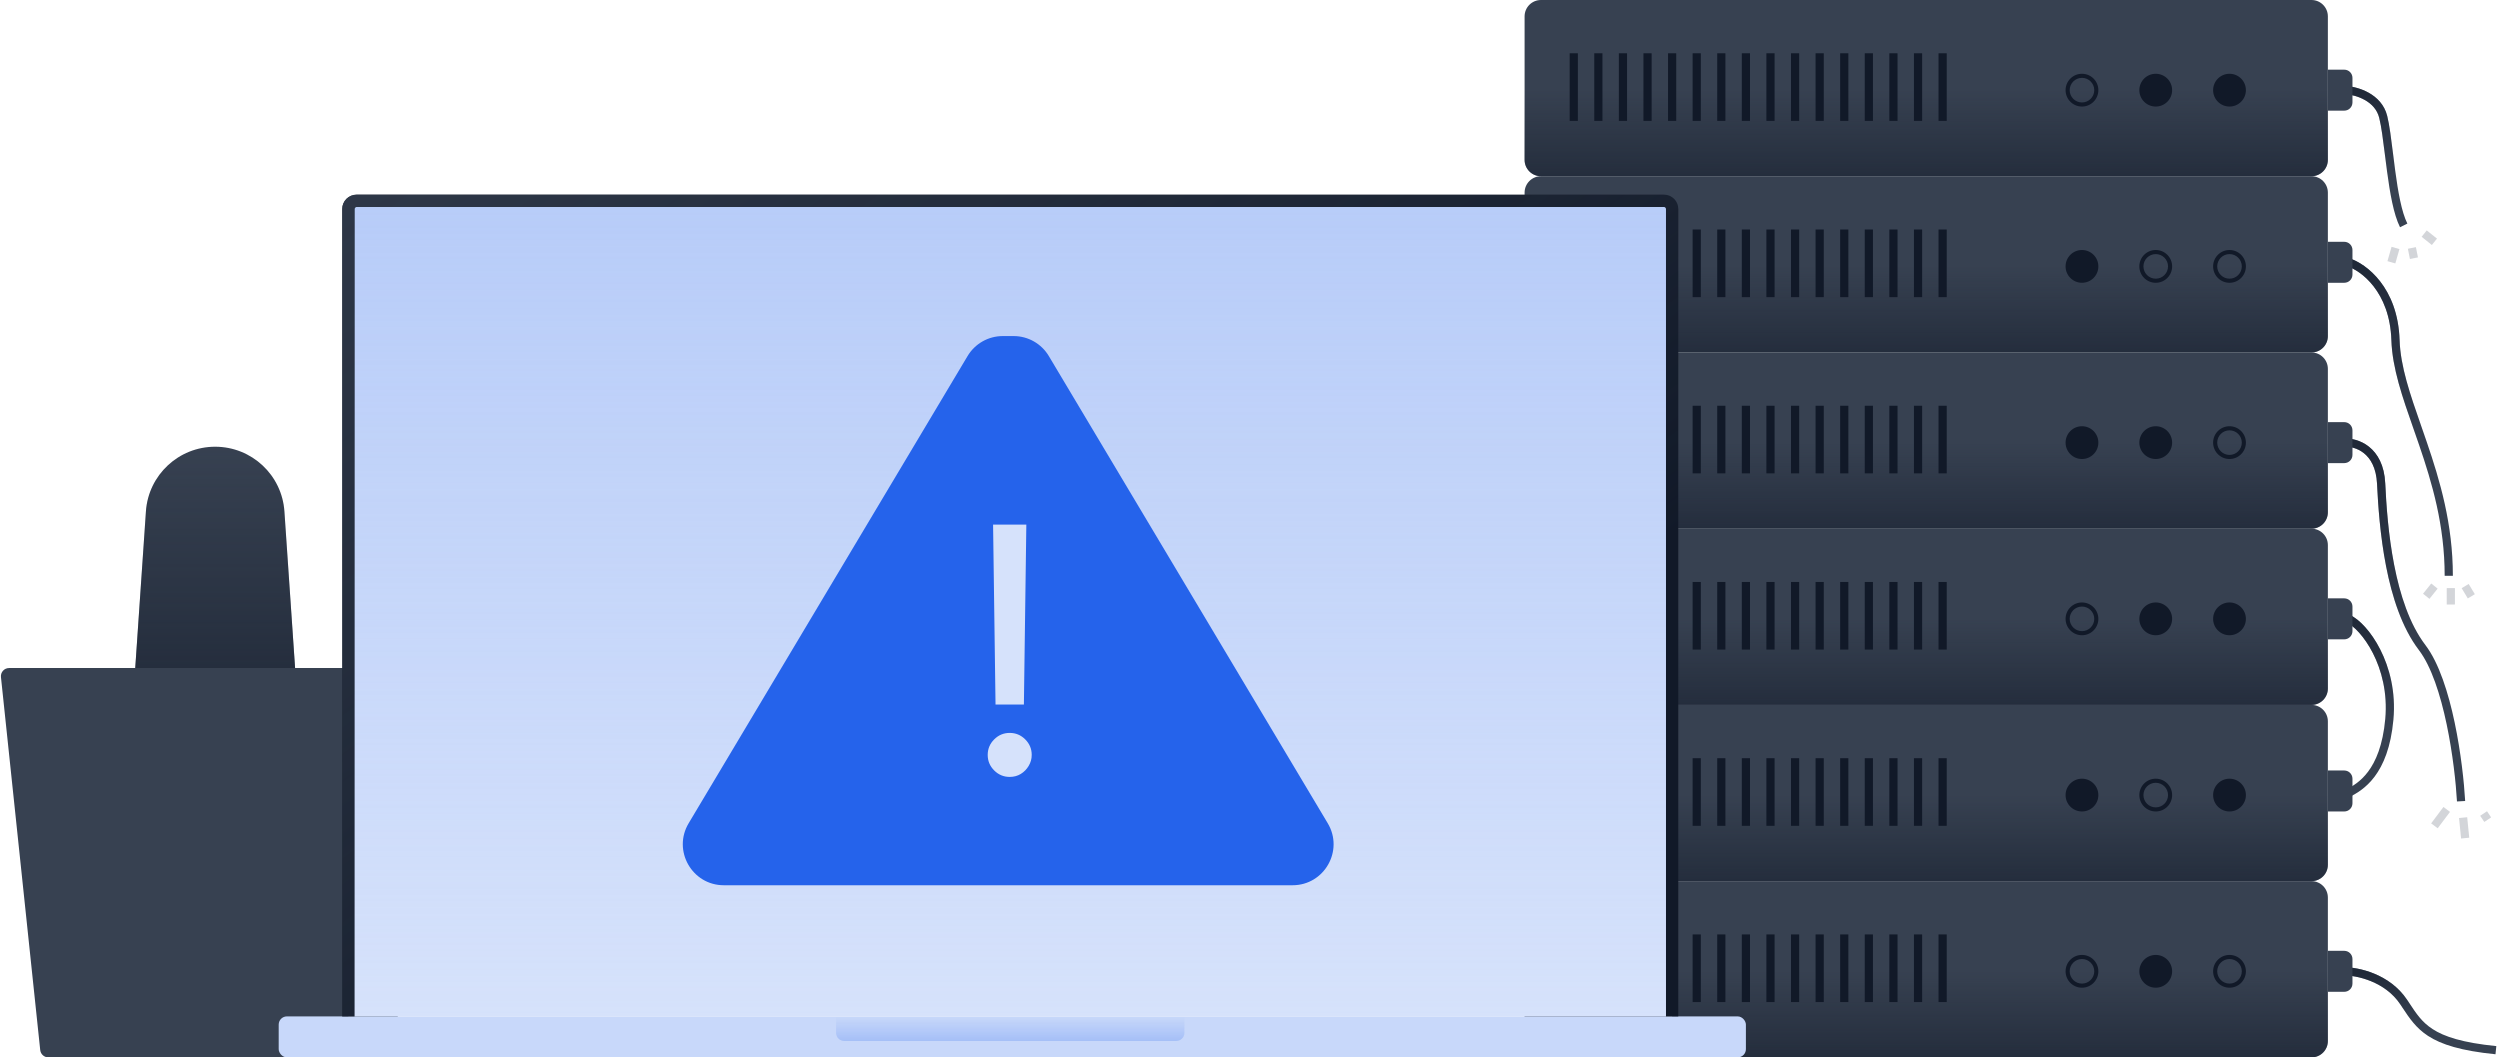 <svg class="w-auto max-w-[16rem] h-40 text-gray-800 dark:text-white" aria-hidden="true" width="610" height="258" viewBox="0 0 610 258" fill="none" xmlns="http://www.w3.org/2000/svg">
<path d="M0.233 165.209C0.108 164.028 1.034 163 2.222 163H103.778C104.966 163 105.892 164.028 105.767 165.209L96.189 256.209C96.081 257.227 95.223 258 94.2 258H11.8C10.777 258 9.919 257.227 9.812 256.209L0.233 165.209Z" fill="#374151"/>
<path d="M33 163H72L69.396 124.784C68.791 115.898 61.406 109 52.5 109C43.594 109 36.209 115.898 35.604 124.784L33 163Z" fill="#374151"/>
<path d="M33 163H72L69.396 124.784C68.791 115.898 61.406 109 52.5 109C43.594 109 36.209 115.898 35.604 124.784L33 163Z" fill="url(#paint0_linear_275_1516)"/>
<path d="M372 4C372 1.791 373.791 0 376 0H564C566.209 0 568 1.791 568 4V39C568 41.209 566.209 43 564 43H376C373.791 43 372 41.209 372 39V4Z" fill="#374151"/>
<path d="M372 4C372 1.791 373.791 0 376 0H564C566.209 0 568 1.791 568 4V39C568 41.209 566.209 43 564 43H376C373.791 43 372 41.209 372 39V4Z" fill="url(#paint1_linear_275_1516)"/>
<path fill-rule="evenodd" clip-rule="evenodd" d="M383 29.5V13H385V29.5H383Z" fill="#111928"/>
<path fill-rule="evenodd" clip-rule="evenodd" d="M389 29.5V13H391V29.5H389Z" fill="#111928"/>
<path fill-rule="evenodd" clip-rule="evenodd" d="M395 29.5V13H397V29.5H395Z" fill="#111928"/>
<path fill-rule="evenodd" clip-rule="evenodd" d="M401 29.5V13H403V29.5H401Z" fill="#111928"/>
<path fill-rule="evenodd" clip-rule="evenodd" d="M407 29.5V13H409V29.5H407Z" fill="#111928"/>
<path fill-rule="evenodd" clip-rule="evenodd" d="M413 29.5V13H415V29.5H413Z" fill="#111928"/>
<path fill-rule="evenodd" clip-rule="evenodd" d="M419 29.5V13H421V29.5H419Z" fill="#111928"/>
<path fill-rule="evenodd" clip-rule="evenodd" d="M425 29.5V13H427V29.5H425Z" fill="#111928"/>
<path fill-rule="evenodd" clip-rule="evenodd" d="M431 29.5V13H433V29.5H431Z" fill="#111928"/>
<path fill-rule="evenodd" clip-rule="evenodd" d="M437 29.5V13H439V29.5H437Z" fill="#111928"/>
<path fill-rule="evenodd" clip-rule="evenodd" d="M443 29.5V13H445V29.5H443Z" fill="#111928"/>
<path fill-rule="evenodd" clip-rule="evenodd" d="M449 29.5V13H451V29.5H449Z" fill="#111928"/>
<path fill-rule="evenodd" clip-rule="evenodd" d="M455 29.5V13H457V29.5H455Z" fill="#111928"/>
<path fill-rule="evenodd" clip-rule="evenodd" d="M461 29.5V13H463V29.5H461Z" fill="#111928"/>
<path fill-rule="evenodd" clip-rule="evenodd" d="M467 29.5V13H469V29.5H467Z" fill="#111928"/>
<path fill-rule="evenodd" clip-rule="evenodd" d="M473 29.5V13H475V29.5H473Z" fill="#111928"/>
<path fill-rule="evenodd" clip-rule="evenodd" d="M508 25C509.657 25 511 23.657 511 22C511 20.343 509.657 19 508 19C506.343 19 505 20.343 505 22C505 23.657 506.343 25 508 25ZM508 26C510.209 26 512 24.209 512 22C512 19.791 510.209 18 508 18C505.791 18 504 19.791 504 22C504 24.209 505.791 26 508 26Z" fill="#111928"/>
<path d="M530 22C530 24.209 528.209 26 526 26C523.791 26 522 24.209 522 22C522 19.791 523.791 18 526 18C528.209 18 530 19.791 530 22Z" fill="#111928"/>
<path d="M548 22C548 24.209 546.209 26 544 26C541.791 26 540 24.209 540 22C540 19.791 541.791 18 544 18C546.209 18 548 19.791 548 22Z" fill="#111928"/>
<path fill-rule="evenodd" clip-rule="evenodd" d="M576.998 24.385C575.36 23.464 573.559 23.073 572.434 22.998L572.567 21.002C573.941 21.094 576.041 21.553 577.977 22.641C579.928 23.736 581.785 25.516 582.47 28.258C583.036 30.52 583.463 33.958 583.92 37.628C584.083 38.943 584.25 40.287 584.429 41.617C585.121 46.781 585.983 51.73 587.395 54.553L585.606 55.447C584.017 52.271 583.129 46.97 582.446 41.883C582.257 40.474 582.084 39.079 581.917 37.736C581.467 34.12 581.064 30.878 580.53 28.743C580.015 26.685 578.623 25.297 576.998 24.385Z" fill="#374151"/>
<path fill-rule="evenodd" clip-rule="evenodd" d="M576.998 24.385C575.36 23.464 573.559 23.073 572.434 22.998L572.567 21.002C573.941 21.094 576.041 21.553 577.977 22.641C579.928 23.736 581.785 25.516 582.47 28.258C583.036 30.52 583.463 33.958 583.92 37.628C584.083 38.943 584.25 40.287 584.429 41.617C585.121 46.781 585.983 51.73 587.395 54.553L585.606 55.447C584.017 52.271 583.129 46.97 582.446 41.883C582.257 40.474 582.084 39.079 581.917 37.736C581.467 34.12 581.064 30.878 580.53 28.743C580.015 26.685 578.623 25.297 576.998 24.385Z" fill="url(#paint2_linear_275_1516)" fill-opacity="0.6"/>
<path fill-rule="evenodd" clip-rule="evenodd" d="M583.501 83.032C583.115 71.075 575.979 65.997 572.697 64.953L573.304 63.047C577.356 64.336 585.086 70.125 585.5 82.968C585.709 89.445 588.068 96.197 590.765 103.918C591.215 105.205 591.674 106.519 592.134 107.863C595.331 117.203 598.5 127.83 598.5 140.5H596.5C596.5 128.169 593.42 117.796 590.242 108.511C589.792 107.197 589.339 105.902 588.892 104.623C586.2 96.93 583.721 89.843 583.501 83.032Z" fill="#374151"/>
<path fill-rule="evenodd" clip-rule="evenodd" d="M583.501 83.032C583.115 71.075 575.979 65.997 572.697 64.953L573.304 63.047C577.356 64.336 585.086 70.125 585.5 82.968C585.709 89.445 588.068 96.197 590.765 103.918C591.215 105.205 591.674 106.519 592.134 107.863C595.331 117.203 598.5 127.83 598.5 140.5H596.5C596.5 128.169 593.42 117.796 590.242 108.511C589.792 107.197 589.339 105.902 588.892 104.623C586.2 96.93 583.721 89.843 583.501 83.032Z" fill="url(#paint3_linear_275_1516)" fill-opacity="0.6"/>
<path fill-rule="evenodd" clip-rule="evenodd" d="M576.789 110.57C575.164 109.274 573.267 108.927 572.059 108.998L571.941 107.002C573.567 106.906 575.97 107.359 578.036 109.006C580.138 110.68 581.787 113.507 581.999 117.953C582.248 123.188 582.746 130.506 584.169 137.809C585.597 145.133 587.935 152.327 591.796 157.394C595.142 161.787 597.426 169.108 598.941 176.319C600.466 183.576 601.246 190.902 601.499 195.444L599.502 195.555C599.254 191.098 598.485 183.874 596.984 176.731C595.474 169.542 593.258 162.613 590.205 158.606C586.065 153.173 583.653 145.617 582.206 138.191C580.755 130.744 580.252 123.312 580.001 118.048C579.813 114.093 578.379 111.837 576.789 110.57Z" fill="#374151"/>
<path fill-rule="evenodd" clip-rule="evenodd" d="M576.789 110.57C575.164 109.274 573.267 108.927 572.059 108.998L571.941 107.002C573.567 106.906 575.97 107.359 578.036 109.006C580.138 110.68 581.787 113.507 581.999 117.953C582.248 123.188 582.746 130.506 584.169 137.809C585.597 145.133 587.935 152.327 591.796 157.394C595.142 161.787 597.426 169.108 598.941 176.319C600.466 183.576 601.246 190.902 601.499 195.444L599.502 195.555C599.254 191.098 598.485 183.874 596.984 176.731C595.474 169.542 593.258 162.613 590.205 158.606C586.065 153.173 583.653 145.617 582.206 138.191C580.755 130.744 580.252 123.312 580.001 118.048C579.813 114.093 578.379 111.837 576.789 110.57Z" fill="url(#paint4_linear_275_1516)" fill-opacity="0.6"/>
<path fill-rule="evenodd" clip-rule="evenodd" d="M575.605 154.345C574.442 153.055 573.376 152.254 572.6 151.917L573.398 150.083C574.539 150.579 575.831 151.608 577.09 153.006C578.364 154.419 579.655 156.265 580.778 158.472C583.024 162.886 584.614 168.782 583.995 175.591C583.382 182.335 581.541 186.647 579.412 189.487C577.281 192.331 574.92 193.615 573.467 194.384L572.531 192.616C573.911 191.886 575.951 190.77 577.811 188.288C579.674 185.803 581.416 181.865 582.003 175.41C582.584 169.018 581.091 163.498 578.995 159.379C577.947 157.318 576.753 155.619 575.605 154.345Z" fill="#374151"/>
<path fill-rule="evenodd" clip-rule="evenodd" d="M575.605 154.345C574.442 153.055 573.376 152.254 572.6 151.917L573.398 150.083C574.539 150.579 575.831 151.608 577.09 153.006C578.364 154.419 579.655 156.265 580.778 158.472C583.024 162.886 584.614 168.782 583.995 175.591C583.382 182.335 581.541 186.647 579.412 189.487C577.281 192.331 574.92 193.615 573.467 194.384L572.531 192.616C573.911 191.886 575.951 190.77 577.811 188.288C579.674 185.803 581.416 181.865 582.003 175.41C582.584 169.018 581.091 163.498 578.995 159.379C577.947 157.318 576.753 155.619 575.605 154.345Z" fill="url(#paint5_linear_275_1516)" fill-opacity="0.6"/>
<path fill-rule="evenodd" clip-rule="evenodd" d="M578.556 239.425C575.95 238.35 573.455 238 572 238V236C573.712 236 576.466 236.4 579.319 237.575C582.179 238.754 585.194 240.738 587.332 243.945C587.513 244.216 587.688 244.482 587.861 244.743C589.56 247.314 590.927 249.382 593.528 251.08C596.401 252.956 600.873 254.424 609.1 255.25L608.9 257.24C600.555 256.402 595.705 254.89 592.435 252.755C589.471 250.82 587.882 248.41 586.206 245.868C586.028 245.598 585.85 245.327 585.668 245.055C583.806 242.262 581.155 240.496 578.556 239.425Z" fill="#374151"/>
<path fill-rule="evenodd" clip-rule="evenodd" d="M578.556 239.425C575.95 238.35 573.455 238 572 238V236C573.712 236 576.466 236.4 579.319 237.575C582.179 238.754 585.194 240.738 587.332 243.945C587.513 244.216 587.688 244.482 587.861 244.743C589.56 247.314 590.927 249.382 593.528 251.08C596.401 252.956 600.873 254.424 609.1 255.25L608.9 257.24C600.555 256.402 595.705 254.89 592.435 252.755C589.471 250.82 587.882 248.41 586.206 245.868C586.028 245.598 585.85 245.327 585.668 245.055C583.806 242.262 581.155 240.496 578.556 239.425Z" fill="url(#paint6_linear_275_1516)" fill-opacity="0.6"/>
<path d="M372 47C372 44.791 373.791 43 376 43H564C566.209 43 568 44.791 568 47V82C568 84.209 566.209 86 564 86H376C373.791 86 372 84.209 372 82V47Z" fill="#374151"/>
<path d="M372 47C372 44.791 373.791 43 376 43H564C566.209 43 568 44.791 568 47V82C568 84.209 566.209 86 564 86H376C373.791 86 372 84.209 372 82V47Z" fill="url(#paint7_linear_275_1516)"/>
<path fill-rule="evenodd" clip-rule="evenodd" d="M383 72.5V56H385V72.5H383Z" fill="#111928"/>
<path fill-rule="evenodd" clip-rule="evenodd" d="M389 72.5V56H391V72.5H389Z" fill="#111928"/>
<path fill-rule="evenodd" clip-rule="evenodd" d="M395 72.5V56H397V72.5H395Z" fill="#111928"/>
<path fill-rule="evenodd" clip-rule="evenodd" d="M401 72.5V56H403V72.5H401Z" fill="#111928"/>
<path fill-rule="evenodd" clip-rule="evenodd" d="M407 72.5V56H409V72.5H407Z" fill="#111928"/>
<path fill-rule="evenodd" clip-rule="evenodd" d="M413 72.5V56H415V72.5H413Z" fill="#111928"/>
<path fill-rule="evenodd" clip-rule="evenodd" d="M419 72.5V56H421V72.5H419Z" fill="#111928"/>
<path fill-rule="evenodd" clip-rule="evenodd" d="M425 72.5V56H427V72.5H425Z" fill="#111928"/>
<path fill-rule="evenodd" clip-rule="evenodd" d="M431 72.5V56H433V72.5H431Z" fill="#111928"/>
<path fill-rule="evenodd" clip-rule="evenodd" d="M437 72.5V56H439V72.5H437Z" fill="#111928"/>
<path fill-rule="evenodd" clip-rule="evenodd" d="M443 72.5V56H445V72.5H443Z" fill="#111928"/>
<path fill-rule="evenodd" clip-rule="evenodd" d="M449 72.5V56H451V72.5H449Z" fill="#111928"/>
<path fill-rule="evenodd" clip-rule="evenodd" d="M455 72.5V56H457V72.5H455Z" fill="#111928"/>
<path fill-rule="evenodd" clip-rule="evenodd" d="M461 72.5V56H463V72.5H461Z" fill="#111928"/>
<path fill-rule="evenodd" clip-rule="evenodd" d="M467 72.5V56H469V72.5H467Z" fill="#111928"/>
<path fill-rule="evenodd" clip-rule="evenodd" d="M473 72.5V56H475V72.5H473Z" fill="#111928"/>
<path d="M512 65C512 67.209 510.209 69 508 69C505.791 69 504 67.209 504 65C504 62.791 505.791 61 508 61C510.209 61 512 62.791 512 65Z" fill="#111928"/>
<path fill-rule="evenodd" clip-rule="evenodd" d="M526 68C527.657 68 529 66.657 529 65C529 63.343 527.657 62 526 62C524.343 62 523 63.343 523 65C523 66.657 524.343 68 526 68ZM526 69C528.209 69 530 67.209 530 65C530 62.791 528.209 61 526 61C523.791 61 522 62.791 522 65C522 67.209 523.791 69 526 69Z" fill="#111928"/>
<path fill-rule="evenodd" clip-rule="evenodd" d="M544 68C545.657 68 547 66.657 547 65C547 63.343 545.657 62 544 62C542.343 62 541 63.343 541 65C541 66.657 542.343 68 544 68ZM544 69C546.209 69 548 67.209 548 65C548 62.791 546.209 61 544 61C541.791 61 540 62.791 540 65C540 67.209 541.791 69 544 69Z" fill="#111928"/>
<path d="M372 90C372 87.791 373.791 86 376 86H564C566.209 86 568 87.791 568 90V125C568 127.209 566.209 129 564 129H376C373.791 129 372 127.209 372 125V90Z" fill="#374151"/>
<path d="M372 90C372 87.791 373.791 86 376 86H564C566.209 86 568 87.791 568 90V125C568 127.209 566.209 129 564 129H376C373.791 129 372 127.209 372 125V90Z" fill="url(#paint8_linear_275_1516)"/>
<path fill-rule="evenodd" clip-rule="evenodd" d="M383 115.5V99H385V115.5H383Z" fill="#111928"/>
<path fill-rule="evenodd" clip-rule="evenodd" d="M389 115.5V99H391V115.5H389Z" fill="#111928"/>
<path fill-rule="evenodd" clip-rule="evenodd" d="M395 115.5V99H397V115.5H395Z" fill="#111928"/>
<path fill-rule="evenodd" clip-rule="evenodd" d="M401 115.5V99H403V115.5H401Z" fill="#111928"/>
<path fill-rule="evenodd" clip-rule="evenodd" d="M407 115.5V99H409V115.5H407Z" fill="#111928"/>
<path fill-rule="evenodd" clip-rule="evenodd" d="M413 115.5V99H415V115.5H413Z" fill="#111928"/>
<path fill-rule="evenodd" clip-rule="evenodd" d="M419 115.5V99H421V115.5H419Z" fill="#111928"/>
<path fill-rule="evenodd" clip-rule="evenodd" d="M425 115.5V99H427V115.5H425Z" fill="#111928"/>
<path fill-rule="evenodd" clip-rule="evenodd" d="M431 115.5V99H433V115.5H431Z" fill="#111928"/>
<path fill-rule="evenodd" clip-rule="evenodd" d="M437 115.5V99H439V115.5H437Z" fill="#111928"/>
<path fill-rule="evenodd" clip-rule="evenodd" d="M443 115.5V99H445V115.5H443Z" fill="#111928"/>
<path fill-rule="evenodd" clip-rule="evenodd" d="M449 115.5V99H451V115.5H449Z" fill="#111928"/>
<path fill-rule="evenodd" clip-rule="evenodd" d="M455 115.5V99H457V115.5H455Z" fill="#111928"/>
<path fill-rule="evenodd" clip-rule="evenodd" d="M461 115.5V99H463V115.5H461Z" fill="#111928"/>
<path fill-rule="evenodd" clip-rule="evenodd" d="M467 115.5V99H469V115.5H467Z" fill="#111928"/>
<path fill-rule="evenodd" clip-rule="evenodd" d="M473 115.5V99H475V115.5H473Z" fill="#111928"/>
<path d="M512 108C512 110.209 510.209 112 508 112C505.791 112 504 110.209 504 108C504 105.791 505.791 104 508 104C510.209 104 512 105.791 512 108Z" fill="#111928"/>
<path d="M530 108C530 110.209 528.209 112 526 112C523.791 112 522 110.209 522 108C522 105.791 523.791 104 526 104C528.209 104 530 105.791 530 108Z" fill="#111928"/>
<path fill-rule="evenodd" clip-rule="evenodd" d="M544 111C545.657 111 547 109.657 547 108C547 106.343 545.657 105 544 105C542.343 105 541 106.343 541 108C541 109.657 542.343 111 544 111ZM544 112C546.209 112 548 110.209 548 108C548 105.791 546.209 104 544 104C541.791 104 540 105.791 540 108C540 110.209 541.791 112 544 112Z" fill="#111928"/>
<path d="M372 133C372 130.791 373.791 129 376 129H564C566.209 129 568 130.791 568 133V168C568 170.209 566.209 172 564 172H376C373.791 172 372 170.209 372 168V133Z" fill="#374151"/>
<path d="M372 133C372 130.791 373.791 129 376 129H564C566.209 129 568 130.791 568 133V168C568 170.209 566.209 172 564 172H376C373.791 172 372 170.209 372 168V133Z" fill="url(#paint9_linear_275_1516)"/>
<path fill-rule="evenodd" clip-rule="evenodd" d="M383 158.5V142H385V158.5H383Z" fill="#111928"/>
<path fill-rule="evenodd" clip-rule="evenodd" d="M389 158.5V142H391V158.5H389Z" fill="#111928"/>
<path fill-rule="evenodd" clip-rule="evenodd" d="M395 158.5V142H397V158.5H395Z" fill="#111928"/>
<path fill-rule="evenodd" clip-rule="evenodd" d="M401 158.5V142H403V158.5H401Z" fill="#111928"/>
<path fill-rule="evenodd" clip-rule="evenodd" d="M407 158.5V142H409V158.5H407Z" fill="#111928"/>
<path fill-rule="evenodd" clip-rule="evenodd" d="M413 158.5V142H415V158.5H413Z" fill="#111928"/>
<path fill-rule="evenodd" clip-rule="evenodd" d="M419 158.5V142H421V158.5H419Z" fill="#111928"/>
<path fill-rule="evenodd" clip-rule="evenodd" d="M425 158.5V142H427V158.5H425Z" fill="#111928"/>
<path fill-rule="evenodd" clip-rule="evenodd" d="M431 158.5V142H433V158.5H431Z" fill="#111928"/>
<path fill-rule="evenodd" clip-rule="evenodd" d="M437 158.5V142H439V158.5H437Z" fill="#111928"/>
<path fill-rule="evenodd" clip-rule="evenodd" d="M443 158.5V142H445V158.5H443Z" fill="#111928"/>
<path fill-rule="evenodd" clip-rule="evenodd" d="M449 158.5V142H451V158.5H449Z" fill="#111928"/>
<path fill-rule="evenodd" clip-rule="evenodd" d="M455 158.5V142H457V158.5H455Z" fill="#111928"/>
<path fill-rule="evenodd" clip-rule="evenodd" d="M461 158.5V142H463V158.5H461Z" fill="#111928"/>
<path fill-rule="evenodd" clip-rule="evenodd" d="M467 158.5V142H469V158.5H467Z" fill="#111928"/>
<path fill-rule="evenodd" clip-rule="evenodd" d="M473 158.5V142H475V158.5H473Z" fill="#111928"/>
<path fill-rule="evenodd" clip-rule="evenodd" d="M508 154C509.657 154 511 152.657 511 151C511 149.343 509.657 148 508 148C506.343 148 505 149.343 505 151C505 152.657 506.343 154 508 154ZM508 155C510.209 155 512 153.209 512 151C512 148.791 510.209 147 508 147C505.791 147 504 148.791 504 151C504 153.209 505.791 155 508 155Z" fill="#111928"/>
<path d="M530 151C530 153.209 528.209 155 526 155C523.791 155 522 153.209 522 151C522 148.791 523.791 147 526 147C528.209 147 530 148.791 530 151Z" fill="#111928"/>
<path d="M548 151C548 153.209 546.209 155 544 155C541.791 155 540 153.209 540 151C540 148.791 541.791 147 544 147C546.209 147 548 148.791 548 151Z" fill="#111928"/>
<path d="M372 176C372 173.791 373.791 172 376 172H564C566.209 172 568 173.791 568 176V211C568 213.209 566.209 215 564 215H376C373.791 215 372 213.209 372 211V176Z" fill="#374151"/>
<path d="M372 176C372 173.791 373.791 172 376 172H564C566.209 172 568 173.791 568 176V211C568 213.209 566.209 215 564 215H376C373.791 215 372 213.209 372 211V176Z" fill="url(#paint10_linear_275_1516)"/>
<path fill-rule="evenodd" clip-rule="evenodd" d="M383 201.5V185H385V201.5H383Z" fill="#111928"/>
<path fill-rule="evenodd" clip-rule="evenodd" d="M389 201.5V185H391V201.5H389Z" fill="#111928"/>
<path fill-rule="evenodd" clip-rule="evenodd" d="M395 201.5V185H397V201.5H395Z" fill="#111928"/>
<path fill-rule="evenodd" clip-rule="evenodd" d="M401 201.5V185H403V201.5H401Z" fill="#111928"/>
<path fill-rule="evenodd" clip-rule="evenodd" d="M407 201.5V185H409V201.5H407Z" fill="#111928"/>
<path fill-rule="evenodd" clip-rule="evenodd" d="M413 201.5V185H415V201.5H413Z" fill="#111928"/>
<path fill-rule="evenodd" clip-rule="evenodd" d="M419 201.5V185H421V201.5H419Z" fill="#111928"/>
<path fill-rule="evenodd" clip-rule="evenodd" d="M425 201.5V185H427V201.5H425Z" fill="#111928"/>
<path fill-rule="evenodd" clip-rule="evenodd" d="M431 201.5V185H433V201.5H431Z" fill="#111928"/>
<path fill-rule="evenodd" clip-rule="evenodd" d="M437 201.5V185H439V201.5H437Z" fill="#111928"/>
<path fill-rule="evenodd" clip-rule="evenodd" d="M443 201.5V185H445V201.5H443Z" fill="#111928"/>
<path fill-rule="evenodd" clip-rule="evenodd" d="M449 201.5V185H451V201.5H449Z" fill="#111928"/>
<path fill-rule="evenodd" clip-rule="evenodd" d="M455 201.5V185H457V201.5H455Z" fill="#111928"/>
<path fill-rule="evenodd" clip-rule="evenodd" d="M461 201.5V185H463V201.5H461Z" fill="#111928"/>
<path fill-rule="evenodd" clip-rule="evenodd" d="M467 201.5V185H469V201.5H467Z" fill="#111928"/>
<path fill-rule="evenodd" clip-rule="evenodd" d="M473 201.5V185H475V201.5H473Z" fill="#111928"/>
<path d="M512 194C512 196.209 510.209 198 508 198C505.791 198 504 196.209 504 194C504 191.791 505.791 190 508 190C510.209 190 512 191.791 512 194Z" fill="#111928"/>
<path fill-rule="evenodd" clip-rule="evenodd" d="M526 197C527.657 197 529 195.657 529 194C529 192.343 527.657 191 526 191C524.343 191 523 192.343 523 194C523 195.657 524.343 197 526 197ZM526 198C528.209 198 530 196.209 530 194C530 191.791 528.209 190 526 190C523.791 190 522 191.791 522 194C522 196.209 523.791 198 526 198Z" fill="#111928"/>
<path d="M548 194C548 196.209 546.209 198 544 198C541.791 198 540 196.209 540 194C540 191.791 541.791 190 544 190C546.209 190 548 191.791 548 194Z" fill="#111928"/>
<path d="M372 219C372 216.791 373.791 215 376 215H564C566.209 215 568 216.791 568 219V254C568 256.209 566.209 258 564 258H376C373.791 258 372 256.209 372 254V219Z" fill="#374151"/>
<path d="M372 219C372 216.791 373.791 215 376 215H564C566.209 215 568 216.791 568 219V254C568 256.209 566.209 258 564 258H376C373.791 258 372 256.209 372 254V219Z" fill="url(#paint11_linear_275_1516)"/>
<path fill-rule="evenodd" clip-rule="evenodd" d="M383 244.5V228H385V244.5H383Z" fill="#111928"/>
<path fill-rule="evenodd" clip-rule="evenodd" d="M389 244.5V228H391V244.5H389Z" fill="#111928"/>
<path fill-rule="evenodd" clip-rule="evenodd" d="M395 244.5V228H397V244.5H395Z" fill="#111928"/>
<path fill-rule="evenodd" clip-rule="evenodd" d="M401 244.5V228H403V244.5H401Z" fill="#111928"/>
<path fill-rule="evenodd" clip-rule="evenodd" d="M407 244.5V228H409V244.5H407Z" fill="#111928"/>
<path fill-rule="evenodd" clip-rule="evenodd" d="M413 244.5V228H415V244.5H413Z" fill="#111928"/>
<path fill-rule="evenodd" clip-rule="evenodd" d="M419 244.5V228H421V244.5H419Z" fill="#111928"/>
<path fill-rule="evenodd" clip-rule="evenodd" d="M425 244.5V228H427V244.5H425Z" fill="#111928"/>
<path fill-rule="evenodd" clip-rule="evenodd" d="M431 244.5V228H433V244.5H431Z" fill="#111928"/>
<path fill-rule="evenodd" clip-rule="evenodd" d="M437 244.5V228H439V244.5H437Z" fill="#111928"/>
<path fill-rule="evenodd" clip-rule="evenodd" d="M443 244.5V228H445V244.5H443Z" fill="#111928"/>
<path fill-rule="evenodd" clip-rule="evenodd" d="M449 244.5V228H451V244.5H449Z" fill="#111928"/>
<path fill-rule="evenodd" clip-rule="evenodd" d="M455 244.5V228H457V244.5H455Z" fill="#111928"/>
<path fill-rule="evenodd" clip-rule="evenodd" d="M461 244.5V228H463V244.5H461Z" fill="#111928"/>
<path fill-rule="evenodd" clip-rule="evenodd" d="M467 244.5V228H469V244.5H467Z" fill="#111928"/>
<path fill-rule="evenodd" clip-rule="evenodd" d="M473 244.5V228H475V244.5H473Z" fill="#111928"/>
<path fill-rule="evenodd" clip-rule="evenodd" d="M508 240C509.657 240 511 238.657 511 237C511 235.343 509.657 234 508 234C506.343 234 505 235.343 505 237C505 238.657 506.343 240 508 240ZM508 241C510.209 241 512 239.209 512 237C512 234.791 510.209 233 508 233C505.791 233 504 234.791 504 237C504 239.209 505.791 241 508 241Z" fill="#111928"/>
<path d="M530 237C530 239.209 528.209 241 526 241C523.791 241 522 239.209 522 237C522 234.791 523.791 233 526 233C528.209 233 530 234.791 530 237Z" fill="#111928"/>
<path fill-rule="evenodd" clip-rule="evenodd" d="M544 240C545.657 240 547 238.657 547 237C547 235.343 545.657 234 544 234C542.343 234 541 235.343 541 237C541 238.657 542.343 240 544 240ZM544 241C546.209 241 548 239.209 548 237C548 234.791 546.209 233 544 233C541.791 233 540 234.791 540 237C540 239.209 541.791 241 544 241Z" fill="#111928"/>
<path d="M568 17H572C573.105 17 574 17.895 574 19V25C574 26.105 573.105 27 572 27H568V17Z" fill="#374151"/>
<path d="M568 59H572C573.105 59 574 59.895 574 61V67C574 68.105 573.105 69 572 69H568V59Z" fill="#374151"/>
<path d="M568 103H572C573.105 103 574 103.895 574 105V111C574 112.105 573.105 113 572 113H568V103Z" fill="#374151"/>
<path d="M568 146H572C573.105 146 574 146.895 574 148V154C574 155.105 573.105 156 572 156H568V146Z" fill="#374151"/>
<path d="M568 188H572C573.105 188 574 188.895 574 190V196C574 197.105 573.105 198 572 198H568V188Z" fill="#374151"/>
<path d="M568 232H572C573.105 232 574 232.895 574 234V240C574 241.105 573.105 242 572 242H568V232Z" fill="#374151"/>
<path fill-rule="evenodd" clip-rule="evenodd" d="M582.539 63.725L583.539 60.225L585.462 60.775L584.462 64.275L582.539 63.725Z" fill="#6B7280" fill-opacity="0.3"/>
<path fill-rule="evenodd" clip-rule="evenodd" d="M588.02 63.196L587.52 60.696L589.481 60.304L589.981 62.804L588.02 63.196Z" fill="#6B7280" fill-opacity="0.3"/>
<path fill-rule="evenodd" clip-rule="evenodd" d="M593.375 59.781L590.875 57.781L592.124 56.219L594.624 58.219L593.375 59.781Z" fill="#6B7280" fill-opacity="0.3"/>
<path fill-rule="evenodd" clip-rule="evenodd" d="M591.219 144.875L593.219 142.375L594.78 143.625L592.78 146.125L591.219 144.875Z" fill="#6B7280" fill-opacity="0.3"/>
<path fill-rule="evenodd" clip-rule="evenodd" d="M597 147.5V143.5H599V147.5H597Z" fill="#6B7280" fill-opacity="0.3"/>
<path fill-rule="evenodd" clip-rule="evenodd" d="M602.143 146.014L600.643 143.514L602.358 142.485L603.858 144.985L602.143 146.014Z" fill="#6B7280" fill-opacity="0.3"/>
<path fill-rule="evenodd" clip-rule="evenodd" d="M593.199 200.9L596.199 196.9L597.799 198.1L594.799 202.1L593.199 200.9Z" fill="#6B7280" fill-opacity="0.3"/>
<path fill-rule="evenodd" clip-rule="evenodd" d="M600.504 204.599L600.004 199.599L601.994 199.4L602.494 204.4L600.504 204.599Z" fill="#6B7280" fill-opacity="0.3"/>
<path fill-rule="evenodd" clip-rule="evenodd" d="M606.168 200.555L605.168 199.055L606.832 197.945L607.832 199.445L606.168 200.555Z" fill="#6B7280" fill-opacity="0.3"/>
<rect x="68" y="248" width="358" height="10" rx="2" fill="#c8d8fa"/>
<path d="M85 51C85 49.895 85.895 49 87 49H406C407.105 49 408 49.895 408 51V248H85V51Z" fill="#d6e2fb"/>
<path d="M85 51C85 49.895 85.895 49 87 49H406C407.105 49 408 49.895 408 51V248H85V51Z" fill="url(#paint12_linear_275_1516)"/>
<path fill-rule="evenodd" clip-rule="evenodd" d="M83.5 51C83.5 49.067 85.067 47.5 87 47.5H406C407.933 47.5 409.5 49.067 409.5 51V248H406.5V51C406.5 50.724 406.276 50.5 406 50.5H87C86.724 50.5 86.5 50.724 86.5 51V248H83.5V51Z" fill="#111928"/>
<path fill-rule="evenodd" clip-rule="evenodd" d="M83.5 51C83.5 49.067 85.067 47.5 87 47.5H406C407.933 47.5 409.5 49.067 409.5 51V248H406.5V51C406.5 50.724 406.276 50.5 406 50.5H87C86.724 50.5 86.5 50.724 86.5 51V248H83.5V51Z" fill="url(#paint13_linear_275_1516)"/>
<path d="M204 248H289V252C289 253.105 288.105 254 287 254H206C204.895 254 204 253.105 204 252V248Z" fill="url(#paint14_linear_275_1516)"/>
<path d="M236.09 86.874C237.895 83.851 241.156 82 244.676 82H247.324C250.844 82 254.105 83.851 255.91 86.874L323.969 200.874C327.949 207.539 323.146 216 315.383 216H176.617C168.854 216 164.051 207.539 168.031 200.874L236.09 86.874Z" fill="#2563eb"/>
<path d="M250.426 128L249.83 171.909H242.909L242.312 128H250.426ZM246.369 189.568C244.898 189.568 243.635 189.041 242.581 187.987C241.527 186.933 241 185.67 241 184.199C241 182.727 241.527 181.464 242.581 180.411C243.635 179.357 244.898 178.83 246.369 178.83C247.841 178.83 249.104 179.357 250.158 180.411C251.212 181.464 251.739 182.727 251.739 184.199C251.739 185.173 251.49 186.068 250.993 186.884C250.516 187.699 249.869 188.355 249.054 188.852C248.259 189.33 247.364 189.568 246.369 189.568Z" fill="#d6e2fb"/>
<defs>
<linearGradient id="paint0_linear_275_1516" x1="52.5" y1="222" x2="52.5" y2="109" gradientUnits="userSpaceOnUse">
<stop stop-color="#111928"/>
<stop offset="1" stop-color="#111928" stop-opacity="0"/>
</linearGradient>
<linearGradient id="paint1_linear_275_1516" x1="470" y1="64.5" x2="470" y2="22" gradientUnits="userSpaceOnUse">
<stop stop-color="#111928"/>
<stop offset="1" stop-color="#111928" stop-opacity="0"/>
</linearGradient>
<linearGradient id="paint2_linear_275_1516" x1="579.5" y1="22" x2="582.56" y2="42.818" gradientUnits="userSpaceOnUse">
<stop stop-color="#111928"/>
<stop offset="1" stop-color="#111928" stop-opacity="0"/>
</linearGradient>
<linearGradient id="paint3_linear_275_1516" x1="585.25" y1="64" x2="594.5" y2="111.5" gradientUnits="userSpaceOnUse">
<stop stop-color="#111928"/>
<stop offset="1" stop-color="#111928" stop-opacity="0"/>
</linearGradient>
<linearGradient id="paint4_linear_275_1516" x1="586.25" y1="107.99" x2="596.668" y2="162.392" gradientUnits="userSpaceOnUse">
<stop stop-color="#111928"/>
<stop offset="1" stop-color="#111928" stop-opacity="0"/>
</linearGradient>
<linearGradient id="paint5_linear_275_1516" x1="578.064" y1="151" x2="584.772" y2="176.635" gradientUnits="userSpaceOnUse">
<stop stop-color="#111928"/>
<stop offset="1" stop-color="#111928" stop-opacity="0"/>
</linearGradient>
<linearGradient id="paint6_linear_275_1516" x1="590.5" y1="237" x2="590.902" y2="249.39" gradientUnits="userSpaceOnUse">
<stop stop-color="#111928"/>
<stop offset="1" stop-color="#111928" stop-opacity="0"/>
</linearGradient>
<linearGradient id="paint7_linear_275_1516" x1="470" y1="107.5" x2="470" y2="65" gradientUnits="userSpaceOnUse">
<stop stop-color="#111928"/>
<stop offset="1" stop-color="#111928" stop-opacity="0"/>
</linearGradient>
<linearGradient id="paint8_linear_275_1516" x1="470" y1="150.5" x2="470" y2="108" gradientUnits="userSpaceOnUse">
<stop stop-color="#111928"/>
<stop offset="1" stop-color="#111928" stop-opacity="0"/>
</linearGradient>
<linearGradient id="paint9_linear_275_1516" x1="470" y1="193.5" x2="470" y2="151" gradientUnits="userSpaceOnUse">
<stop stop-color="#111928"/>
<stop offset="1" stop-color="#111928" stop-opacity="0"/>
</linearGradient>
<linearGradient id="paint10_linear_275_1516" x1="470" y1="236.5" x2="470" y2="194" gradientUnits="userSpaceOnUse">
<stop stop-color="#111928"/>
<stop offset="1" stop-color="#111928" stop-opacity="0"/>
</linearGradient>
<linearGradient id="paint11_linear_275_1516" x1="470" y1="279.5" x2="470" y2="237" gradientUnits="userSpaceOnUse">
<stop stop-color="#111928"/>
<stop offset="1" stop-color="#111928" stop-opacity="0"/>
</linearGradient>
<linearGradient id="paint12_linear_275_1516" x1="246.5" y1="-140" x2="246.5" y2="248" gradientUnits="userSpaceOnUse">
<stop stop-color="#9ab7f6"/>
<stop offset="1" stop-color="#9ab7f6" stop-opacity="0"/>
</linearGradient>
<linearGradient id="paint13_linear_275_1516" x1="49.5" y1="-24.5" x2="246.5" y2="248" gradientUnits="userSpaceOnUse">
<stop stop-color="#374151"/>
<stop offset="1" stop-color="#374151" stop-opacity="0"/>
</linearGradient>
<linearGradient id="paint14_linear_275_1516" x1="246.5" y1="276.125" x2="246.5" y2="248" gradientUnits="userSpaceOnUse">
<stop stop-color="#2563eb"/>
<stop offset="1" stop-color="#2563eb" stop-opacity="0"/>
</linearGradient>
</defs>
</svg>